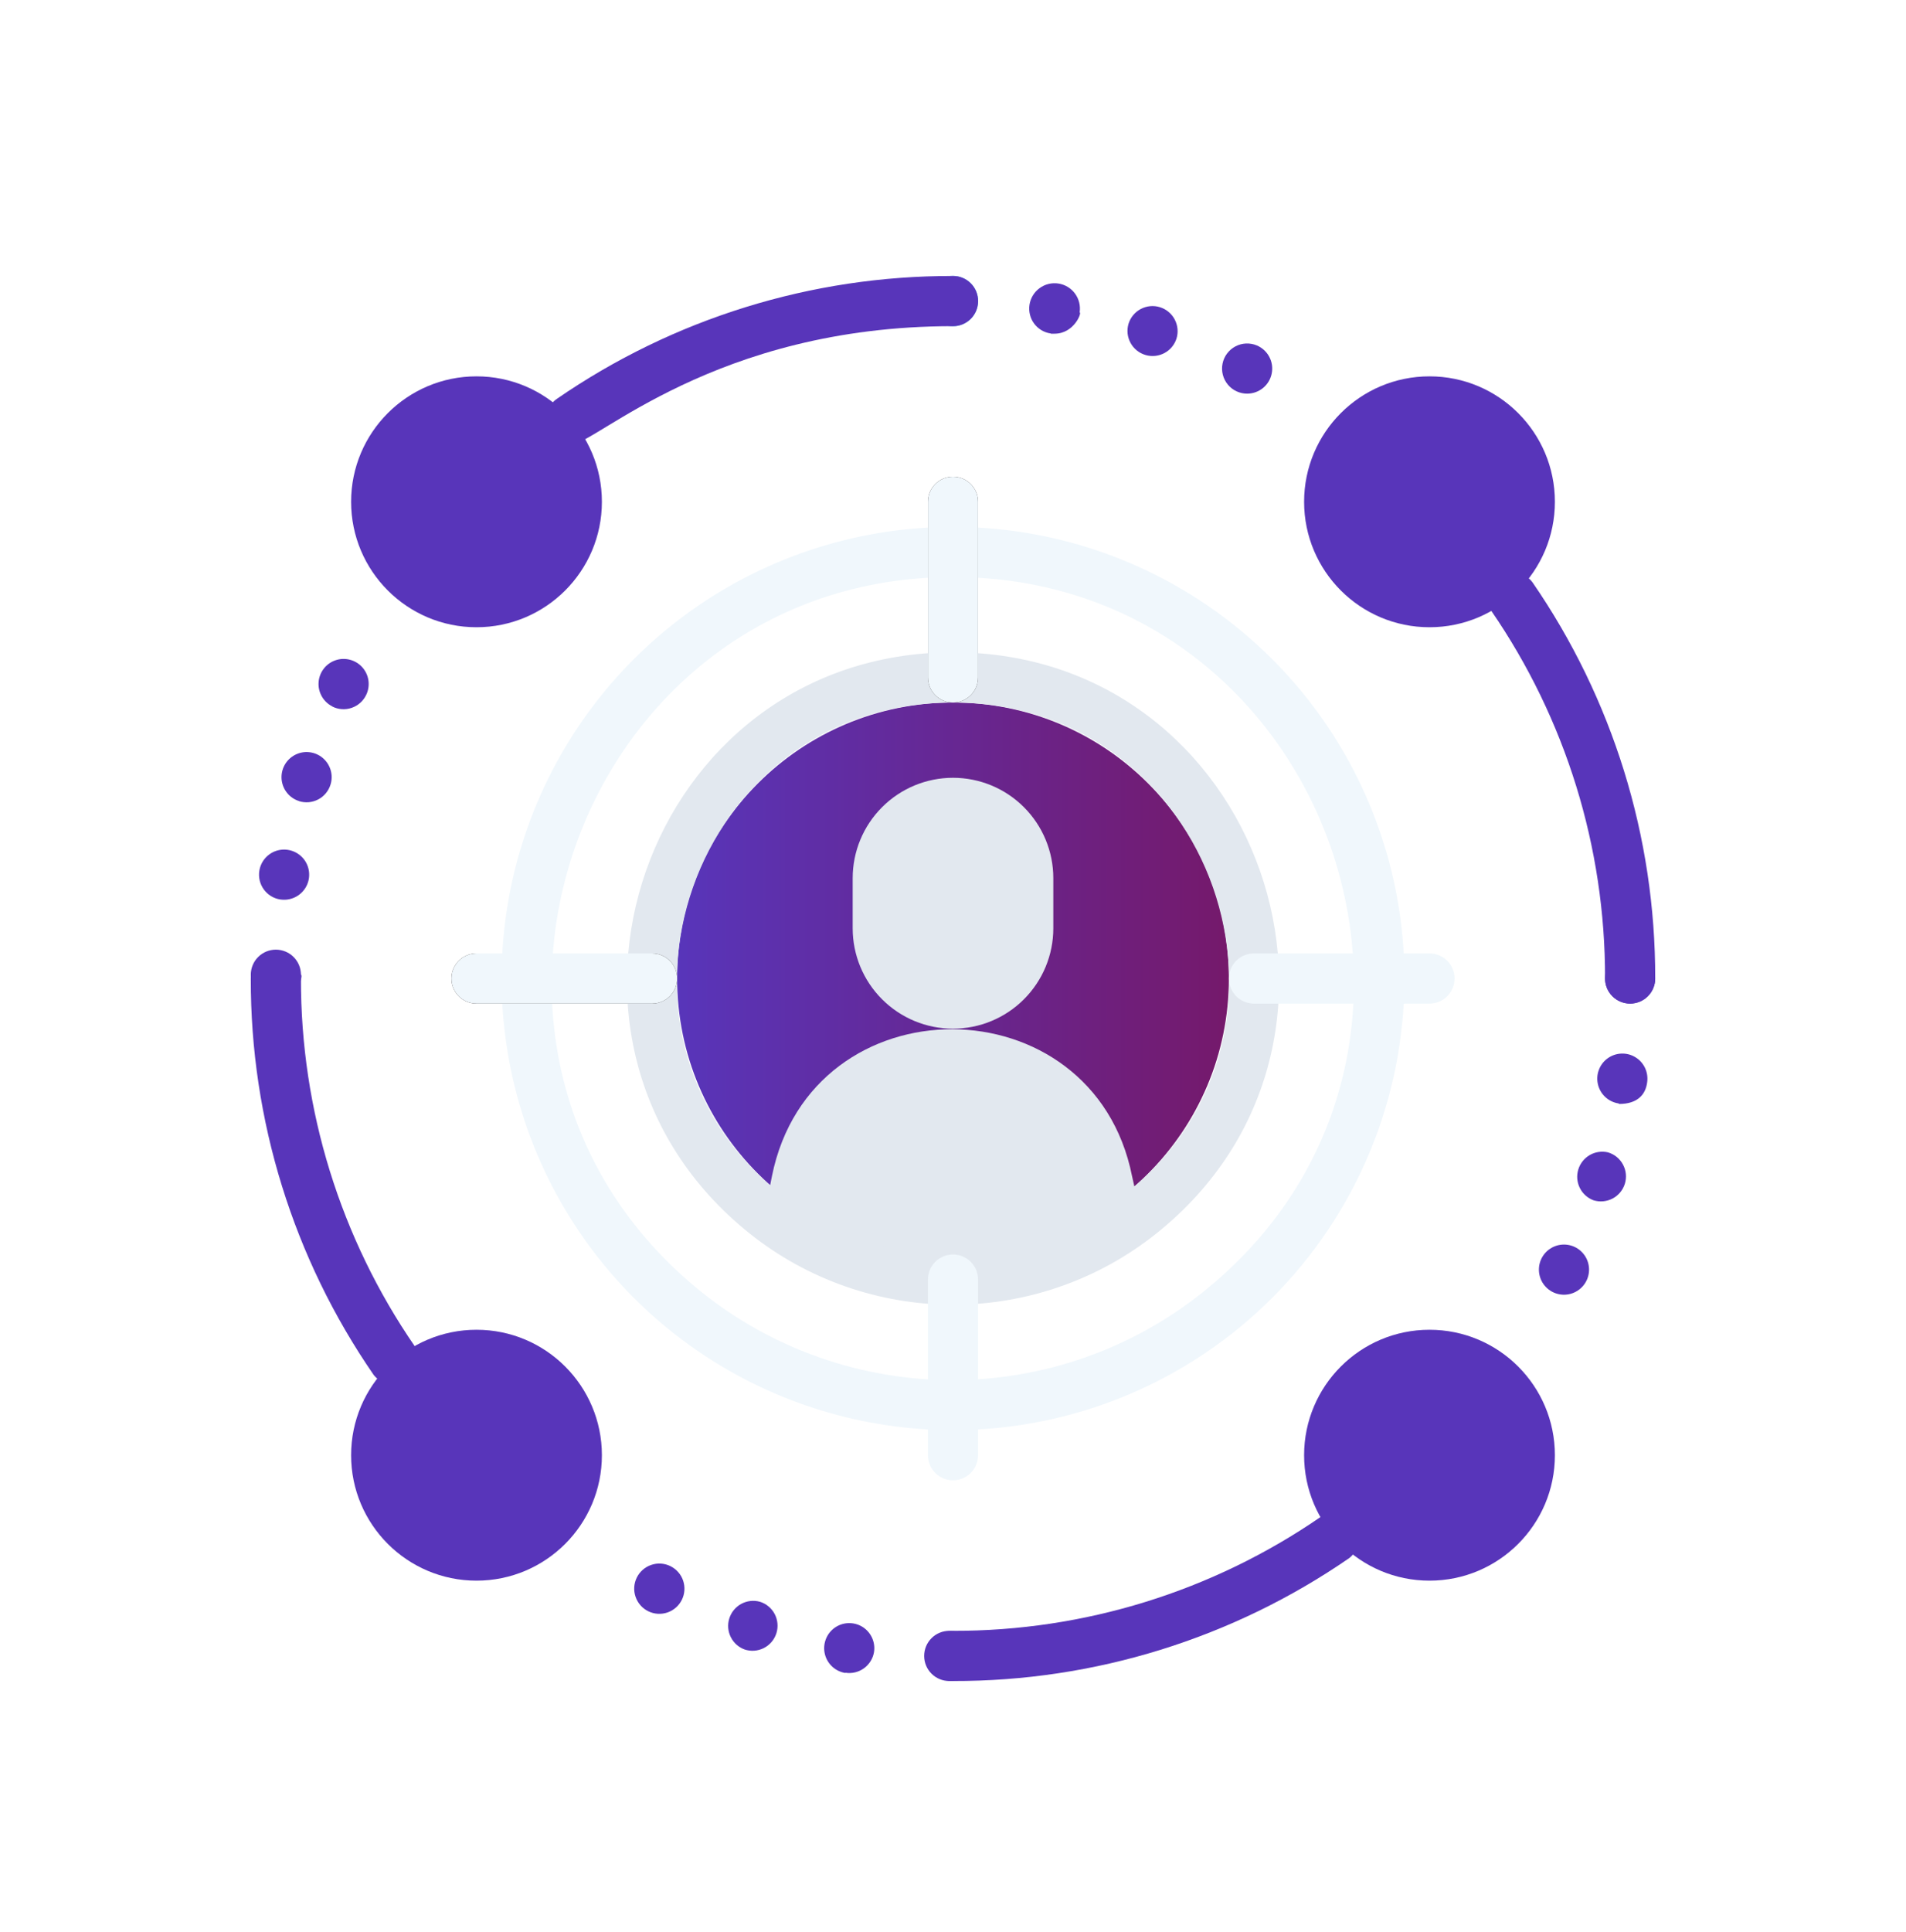 <svg width="76" height="77" viewBox="0 0 76 77" fill="none" xmlns="http://www.w3.org/2000/svg">
<g filter="url(#filter0_d)">
<path d="M37 48C43.075 48 48 43.075 48 37C48 30.925 43.075 26 37 26C30.925 26 26 30.925 26 37C26 43.075 30.925 48 37 48Z" fill="url(#paint0_linear)"/>
<path d="M35.85 64C35.85 63.735 35.955 63.48 36.143 63.293C36.33 63.105 36.585 63 36.85 63C37.115 63 37.37 63.105 37.557 63.293C37.745 63.48 37.85 63.735 37.85 64C37.85 64.265 37.745 64.52 37.557 64.707C37.37 64.895 37.115 65 36.85 65C36.585 65 36.33 64.895 36.143 64.707C35.955 64.52 35.85 64.265 35.85 64ZM32.71 64.68C32.514 64.65 32.332 64.562 32.186 64.428C32.04 64.294 31.938 64.12 31.891 63.928C31.844 63.735 31.856 63.533 31.924 63.347C31.992 63.161 32.114 63 32.274 62.883C32.434 62.767 32.625 62.7 32.823 62.693C33.021 62.685 33.217 62.736 33.386 62.839C33.554 62.943 33.688 63.094 33.771 63.274C33.854 63.454 33.881 63.654 33.85 63.85C33.806 64.109 33.661 64.34 33.448 64.494C33.235 64.647 32.97 64.711 32.71 64.67V64.68ZM28.71 63.75C28.464 63.666 28.261 63.489 28.143 63.257C28.025 63.026 28.002 62.757 28.079 62.509C28.156 62.261 28.326 62.052 28.554 61.927C28.782 61.802 29.049 61.771 29.3 61.84C29.553 61.918 29.765 62.094 29.889 62.328C30.012 62.563 30.038 62.837 29.96 63.09C29.92 63.218 29.855 63.337 29.769 63.439C29.683 63.541 29.577 63.625 29.457 63.686C29.338 63.746 29.208 63.782 29.074 63.792C28.941 63.801 28.807 63.783 28.68 63.74L28.71 63.75ZM24.85 62.22C24.611 62.103 24.429 61.897 24.343 61.645C24.256 61.394 24.273 61.119 24.39 60.88C24.507 60.641 24.713 60.459 24.965 60.373C25.216 60.286 25.491 60.303 25.73 60.42C25.848 60.478 25.954 60.558 26.041 60.657C26.128 60.755 26.195 60.87 26.238 60.995C26.28 61.119 26.298 61.251 26.29 61.382C26.282 61.513 26.248 61.642 26.19 61.76C26.132 61.878 26.052 61.984 25.953 62.071C25.855 62.158 25.74 62.225 25.615 62.268C25.491 62.31 25.359 62.328 25.228 62.32C25.097 62.312 24.968 62.278 24.85 62.22Z" fill="#5835BA"/>
<path d="M36.29 9.29C36.478 9.102 36.734 8.996 37 8.996C37.266 8.996 37.522 9.102 37.71 9.29C37.898 9.478 38.004 9.734 38.004 10C38.004 10.266 37.898 10.522 37.71 10.71C37.522 10.898 37.266 11.004 37 11.004C36.734 11.004 36.478 10.898 36.29 10.71C36.102 10.522 35.996 10.266 35.996 10C35.996 9.734 36.102 9.478 36.29 9.29Z" fill="#4795EA"/>
<path d="M44.68 12.15C44.553 12.113 44.434 12.052 44.331 11.969C44.228 11.886 44.142 11.783 44.079 11.667C44.016 11.551 43.976 11.423 43.962 11.291C43.949 11.16 43.962 11.027 44 10.9C44.08 10.647 44.257 10.435 44.492 10.313C44.727 10.19 45.002 10.165 45.255 10.245C45.508 10.325 45.72 10.502 45.842 10.737C45.965 10.972 45.99 11.247 45.91 11.5C45.83 11.747 45.656 11.953 45.426 12.074C45.197 12.195 44.929 12.223 44.68 12.15ZM40.89 11.29C40.76 11.271 40.635 11.226 40.522 11.158C40.41 11.09 40.312 11 40.233 10.894C40.155 10.788 40.099 10.668 40.068 10.54C40.036 10.413 40.03 10.28 40.05 10.15C40.09 9.885 40.233 9.646 40.449 9.487C40.665 9.327 40.935 9.26 41.2 9.3C41.465 9.34 41.704 9.483 41.863 9.699C42.023 9.915 42.09 10.185 42.05 10.45C42.15 10.45 41.83 11.3 41.05 11.3H40.91L40.89 11.29Z" fill="#5835BA"/>
<path d="M48.74 13.69C48.591 13.692 48.444 13.66 48.309 13.598C48.174 13.536 48.054 13.444 47.959 13.329C47.864 13.215 47.796 13.081 47.759 12.937C47.722 12.792 47.718 12.642 47.747 12.496C47.776 12.35 47.837 12.212 47.926 12.093C48.015 11.974 48.129 11.876 48.261 11.806C48.392 11.736 48.538 11.697 48.686 11.691C48.835 11.685 48.983 11.712 49.12 11.77C49.331 11.86 49.505 12.02 49.612 12.223C49.72 12.425 49.754 12.659 49.709 12.884C49.665 13.109 49.544 13.312 49.368 13.459C49.191 13.606 48.969 13.687 48.74 13.69Z" fill="#5835BA"/>
<path d="M60.94 49.51C60.762 49.427 60.612 49.293 60.509 49.126C60.407 48.958 60.356 48.764 60.363 48.567C60.37 48.371 60.435 48.181 60.549 48.021C60.663 47.861 60.823 47.739 61.006 47.669C61.19 47.599 61.39 47.585 61.582 47.628C61.774 47.671 61.949 47.77 62.084 47.912C62.22 48.054 62.312 48.233 62.346 48.427C62.381 48.62 62.358 48.819 62.28 49C62.227 49.123 62.15 49.233 62.053 49.326C61.957 49.418 61.843 49.49 61.718 49.538C61.593 49.586 61.46 49.608 61.326 49.603C61.192 49.598 61.061 49.566 60.94 49.51ZM62.54 45.84C62.302 45.751 62.106 45.575 61.993 45.346C61.88 45.118 61.859 44.856 61.933 44.612C62.007 44.369 62.171 44.163 62.391 44.036C62.612 43.909 62.872 43.871 63.12 43.93C63.246 43.968 63.364 44.03 63.466 44.113C63.568 44.197 63.653 44.3 63.715 44.416C63.777 44.532 63.816 44.659 63.829 44.79C63.842 44.922 63.828 45.054 63.79 45.18C63.712 45.433 63.536 45.645 63.302 45.769C63.067 45.892 62.793 45.918 62.54 45.84ZM63.54 41.98C63.345 41.95 63.163 41.864 63.017 41.731C62.871 41.598 62.767 41.425 62.72 41.234C62.672 41.043 62.681 40.841 62.748 40.656C62.814 40.47 62.934 40.307 63.092 40.19C63.25 40.072 63.44 40.003 63.637 39.993C63.834 39.982 64.029 40.03 64.199 40.131C64.369 40.231 64.505 40.38 64.591 40.558C64.676 40.736 64.707 40.935 64.68 41.13C64.62 41.63 64.29 42 63.56 42L63.54 41.98ZM63 37C63 36.735 63.105 36.48 63.293 36.293C63.48 36.105 63.735 36 64 36C64.265 36 64.52 36.105 64.707 36.293C64.895 36.48 65 36.735 65 37C65 37.265 64.895 37.52 64.707 37.707C64.52 37.895 64.265 38 64 38C63.735 38 63.48 37.895 63.293 37.707C63.105 37.52 63 37.265 63 37Z" fill="#5835BA"/>
<path d="M10 37.85C9.735 37.85 9.48 37.745 9.293 37.557C9.105 37.37 9 37.115 9 36.85C9 36.585 9.105 36.33 9.293 36.143C9.48 35.955 9.735 35.85 10 35.85C10.265 35.85 10.52 35.955 10.707 36.143C10.895 36.33 11 36.585 11 36.85C11.1 36.85 10.88 37.85 10 37.85ZM10.17 33.85C9.909 33.808 9.675 33.665 9.52 33.451C9.364 33.238 9.3 32.971 9.34 32.71C9.37 32.515 9.457 32.332 9.59 32.187C9.724 32.041 9.897 31.937 10.089 31.89C10.281 31.843 10.483 31.854 10.669 31.921C10.854 31.988 11.016 32.109 11.134 32.268C11.251 32.427 11.318 32.617 11.327 32.815C11.337 33.012 11.287 33.208 11.185 33.377C11.083 33.547 10.933 33.682 10.754 33.766C10.575 33.85 10.376 33.879 10.18 33.85H10.17ZM10.93 29.93C10.741 29.872 10.573 29.759 10.449 29.605C10.324 29.452 10.248 29.265 10.229 29.068C10.211 28.871 10.251 28.673 10.345 28.499C10.439 28.325 10.583 28.183 10.758 28.09C10.933 27.998 11.131 27.959 11.328 27.98C11.525 28 11.711 28.078 11.863 28.205C12.015 28.331 12.127 28.5 12.183 28.689C12.24 28.879 12.239 29.081 12.18 29.27C12.141 29.396 12.078 29.514 11.993 29.616C11.909 29.718 11.805 29.802 11.688 29.863C11.571 29.924 11.442 29.962 11.311 29.974C11.179 29.985 11.046 29.97 10.92 29.93H10.93ZM12.26 26.16C12.083 26.073 11.935 25.935 11.836 25.764C11.737 25.593 11.69 25.397 11.703 25.2C11.715 25.002 11.786 24.813 11.906 24.656C12.025 24.499 12.189 24.381 12.376 24.317C12.563 24.252 12.765 24.245 12.956 24.296C13.147 24.346 13.319 24.452 13.45 24.6C13.581 24.748 13.665 24.931 13.692 25.127C13.718 25.323 13.687 25.522 13.6 25.7C13.542 25.82 13.462 25.927 13.362 26.015C13.263 26.103 13.147 26.17 13.021 26.213C12.896 26.256 12.763 26.273 12.63 26.264C12.498 26.255 12.369 26.22 12.25 26.16H12.26Z" fill="#5835BA"/>
<path d="M37 39C35.939 39 34.922 38.579 34.172 37.828C33.421 37.078 33 36.061 33 35V33C33 31.939 33.421 30.922 34.172 30.172C34.922 29.421 35.939 29 37 29C38.061 29 39.078 29.421 39.828 30.172C40.579 30.922 41 31.939 41 33V35C41 36.061 40.579 37.078 39.828 37.828C39.078 38.579 38.061 39 37 39Z" fill="#E2E8EF"/>
<path d="M44.48 46.39C42.352 48.094 39.706 49.023 36.98 49.023C34.254 49.023 31.608 48.094 29.48 46.39L29.78 44.88C31.36 37.04 42.59 37.1 44.14 44.88L44.48 46.39Z" fill="#E2E8EF"/>
<path d="M37 24C24.73 24 19.32 39.52 28.9 47.17C31.202 49.004 34.057 50.002 37 50.002C39.943 50.002 42.798 49.004 45.1 47.17C54.69 39.52 49.26 24 37 24ZM43.85 45.61C41.902 47.162 39.486 48.007 36.995 48.007C34.505 48.007 32.088 47.162 30.14 45.61C22 39.1 26.64 26 37 26C47.36 26 52 39.12 43.85 45.61Z" fill="#E2E8EF"/>
<path d="M37 55C33.44 55 29.96 53.944 27 51.967C24.04 49.989 21.733 47.177 20.37 43.888C19.008 40.599 18.651 36.98 19.346 33.488C20.04 29.997 21.755 26.789 24.272 24.272C26.789 21.755 29.997 20.04 33.488 19.346C36.98 18.651 40.599 19.008 43.888 20.37C47.177 21.733 49.989 24.04 51.967 27C53.944 29.96 55 33.44 55 37C55 41.774 53.104 46.352 49.728 49.728C46.352 53.104 41.774 55 37 55ZM37 21C22 21 15.2 40.06 27 49.52C29.833 51.777 33.348 53.006 36.97 53.006C40.592 53.006 44.107 51.777 46.94 49.52C58.8 40.06 52 21 37 21Z" fill="#F0F7FC"/>
<path d="M37 65C36.735 65 36.48 64.895 36.293 64.707C36.105 64.519 36 64.265 36 64C36 63.735 36.105 63.48 36.293 63.293C36.48 63.105 36.735 63 37 63C42.234 63.011 47.348 61.428 51.66 58.46C51.878 58.325 52.139 58.279 52.39 58.33C52.641 58.382 52.862 58.529 53.008 58.739C53.155 58.949 53.215 59.208 53.176 59.461C53.137 59.714 53.002 59.943 52.8 60.1C48.155 63.304 42.643 65.013 37 65Z" fill="#5835BA"/>
<path d="M21.77 15.72C21.557 15.72 21.351 15.651 21.179 15.525C21.008 15.399 20.882 15.222 20.818 15.019C20.755 14.816 20.757 14.598 20.826 14.397C20.895 14.196 21.026 14.022 21.2 13.9C25.845 10.696 31.357 8.987 37 9C37.265 9 37.52 9.105 37.707 9.293C37.895 9.48 38 9.735 38 10C38 10.265 37.895 10.52 37.707 10.707C37.52 10.895 37.265 11 37 11C27.48 11 22.74 15.72 21.77 15.72Z" fill="#5835BA"/>
<path d="M63 37C63.011 31.766 61.428 26.652 58.46 22.34C58.325 22.122 58.279 21.861 58.33 21.61C58.382 21.359 58.529 21.138 58.739 20.992C58.949 20.845 59.208 20.785 59.461 20.824C59.714 20.863 59.943 20.997 60.1 21.2C63.304 25.845 65.013 31.357 65 37C65 37.265 64.895 37.52 64.707 37.707C64.52 37.895 64.265 38 64 38C63.735 38 63.48 37.895 63.293 37.707C63.105 37.52 63 37.265 63 37Z" fill="#5835BA"/>
<path d="M13.9 52.8C10.696 48.155 8.987 42.643 9 37C9 36.735 9.105 36.48 9.293 36.293C9.48 36.105 9.735 36 10 36C10.265 36 10.52 36.105 10.707 36.293C10.895 36.48 11 36.735 11 37C10.989 42.234 12.572 47.348 15.54 51.66C15.675 51.878 15.722 52.139 15.67 52.39C15.618 52.641 15.472 52.862 15.261 53.008C15.051 53.155 14.792 53.215 14.539 53.176C14.286 53.137 14.057 53.002 13.9 52.8Z" fill="#5835BA"/>
<path d="M36 25V18C36 17.735 36.105 17.48 36.293 17.293C36.48 17.105 36.735 17 37 17C37.265 17 37.52 17.105 37.707 17.293C37.895 17.48 38 17.735 38 18V25C38 25.265 37.895 25.52 37.707 25.707C37.52 25.895 37.265 26 37 26C36.735 26 36.48 25.895 36.293 25.707C36.105 25.52 36 25.265 36 25Z" fill="#231F20"/>
<path d="M36 25V18C36 17.735 36.105 17.48 36.293 17.293C36.48 17.105 36.735 17 37 17C37.265 17 37.52 17.105 37.707 17.293C37.895 17.48 38 17.735 38 18V25C38 25.265 37.895 25.52 37.707 25.707C37.52 25.895 37.265 26 37 26C36.735 26 36.48 25.895 36.293 25.707C36.105 25.52 36 25.265 36 25Z" fill="#F0F7FC"/>
<path d="M36 56V49C36 48.735 36.105 48.48 36.293 48.293C36.48 48.105 36.735 48 37 48C37.265 48 37.52 48.105 37.707 48.293C37.895 48.48 38 48.735 38 49V56C38 56.265 37.895 56.52 37.707 56.707C37.52 56.895 37.265 57 37 57C36.735 57 36.48 56.895 36.293 56.707C36.105 56.52 36 56.265 36 56Z" fill="#F0F7FC"/>
<path d="M18 37H25" stroke="#231F20" stroke-width="2" stroke-linecap="round" stroke-linejoin="round"/>
<path d="M25 38H18C17.735 38 17.48 37.895 17.293 37.707C17.105 37.52 17 37.265 17 37C17 36.735 17.105 36.48 17.293 36.293C17.48 36.105 17.735 36 18 36H25C25.265 36 25.52 36.105 25.707 36.293C25.895 36.48 26 36.735 26 37C26 37.265 25.895 37.52 25.707 37.707C25.52 37.895 25.265 38 25 38Z" fill="#F0F7FC"/>
<path d="M56 38H49C48.735 38 48.48 37.895 48.293 37.707C48.105 37.52 48 37.265 48 37C48 36.735 48.105 36.48 48.293 36.293C48.48 36.105 48.735 36 49 36H56C56.265 36 56.52 36.105 56.707 36.293C56.895 36.48 57 36.735 57 37C57 37.265 56.895 37.52 56.707 37.707C56.52 37.895 56.265 38 56 38Z" fill="#F0F7FC"/>
<path d="M56 23C58.761 23 61 20.761 61 18C61 15.239 58.761 13 56 13C53.239 13 51 15.239 51 18C51 20.761 53.239 23 56 23Z" fill="#5835BA"/>
<path d="M56 61C58.761 61 61 58.761 61 56C61 53.239 58.761 51 56 51C53.239 51 51 53.239 51 56C51 58.761 53.239 61 56 61Z" fill="#5835BA"/>
<path d="M18 61C20.761 61 23 58.761 23 56C23 53.239 20.761 51 18 51C15.239 51 13 53.239 13 56C13 58.761 15.239 61 18 61Z" fill="#5835BA"/>
<path d="M18 23C20.761 23 23 20.761 23 18C23 15.239 20.761 13 18 13C15.239 13 13 15.239 13 18C13 20.761 15.239 23 18 23Z" fill="#5835BA"/>
</g>
<defs>
<filter id="filter0_d" x="-4" y="-3" width="84" height="84" filterUnits="userSpaceOnUse" color-interpolation-filters="sRGB">
<feFlood flood-opacity="0" result="BackgroundImageFix"/>
<feColorMatrix in="SourceAlpha" type="matrix" values="0 0 0 0 0 0 0 0 0 0 0 0 0 0 0 0 0 0 127 0"/>
<feOffset dx="1" dy="2"/>
<feGaussianBlur stdDeviation="5"/>
<feColorMatrix type="matrix" values="0 0 0 0 0.561 0 0 0 0 0.431 0 0 0 0 0.714 0 0 0 0.2 0"/>
<feBlend mode="normal" in2="BackgroundImageFix" result="effect1_dropShadow"/>
<feBlend mode="normal" in="SourceGraphic" in2="effect1_dropShadow" result="shape"/>
</filter>
<linearGradient id="paint0_linear" x1="26" y1="37" x2="48" y2="37" gradientUnits="userSpaceOnUse">
<stop stop-color="#5835BA"/>
<stop offset="1" stop-color="#75196B"/>
</linearGradient>
</defs>
</svg>
